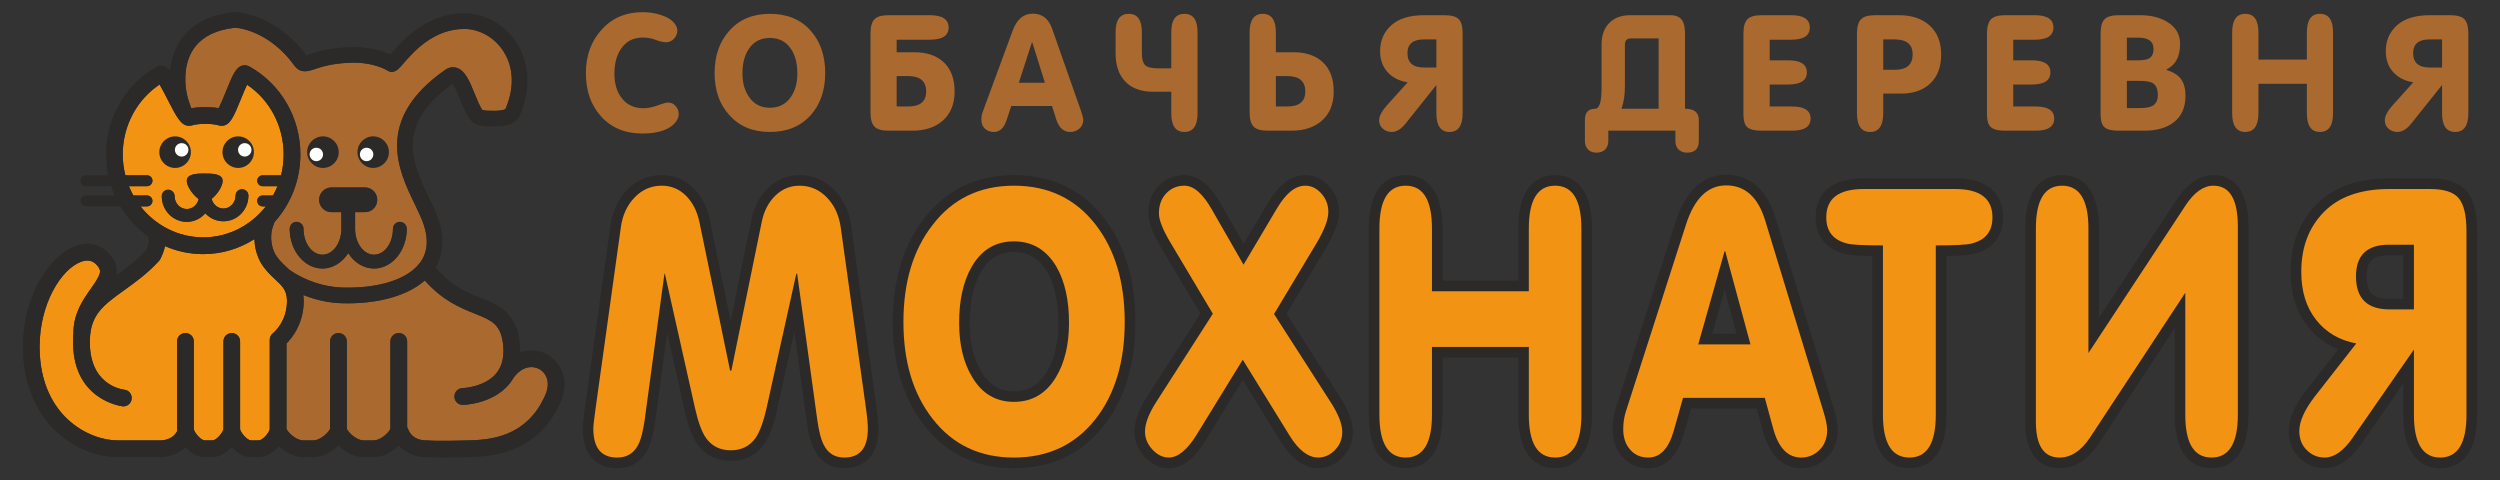 <svg xmlns="http://www.w3.org/2000/svg" viewBox="0 0 25500 4900" shape-rendering="geometricPrecision" text-rendering="geometricPrecision" image-rendering="optimizeQuality" fill-rule="evenodd" clip-rule="evenodd">
  <rect x="0" y="0" width="25500" height="4900" fill="#333333" stroke="none"/>
  <defs>
    <style>
<![CDATA[
    .fil1 {fill:#2B2A29;fill-rule:nonzero}
    .fil2 {fill:#A9692F;fill-rule:nonzero}
    .fil0 {fill:#F39314;fill-rule:nonzero}
    .fil3 {fill:#FEFEFE;fill-rule:nonzero}
   ]]>
    </style>
  </defs>
  <g id="Слой_x0020_1">
    <g id="_764047520">
      <path class="fil0" d="M8611 4721c-114 0-202-53-254-154-33-59-58-153-76-286l-166-1205-243 1098c-34 148-73 253-118 320-71 102-172 153-300 153s-229-51-300-152c-45-65-84-170-118-321l-244-1089-162 1196c-18 136-43 231-77 291-55 98-144 149-258 149-111 0-297-45-297-349 0-32 8-102 23-213l259-1849c18-135 70-247 154-334 87-90 193-136 315-136 111 0 207 39 285 116 75 74 126 172 152 291l267 1296 265-1296c23-116 75-214 152-289 80-78 176-118 285-118 122 0 229 46 316 135 86 88 139 200 157 335l259 1849c13 94 20 164 20 213 0 304-185 349-296 349z"/>
      <path class="fil1" d="M8155 1894c108 0 200 40 278 119 77 79 124 181 142 304l258 1849c13 91 19 160 19 206 0 197-80 295-241 295-94 0-163-42-206-125-30-54-53-144-70-269l-204-1481-9 1-303 1369c-32 140-69 241-110 302-60 86-145 129-255 129s-195-43-255-129c-41-59-78-159-110-302l-307-1369h-5l-200 1481c-18 127-41 218-72 272-45 81-115 121-210 121-162 0-243-98-243-295 0-29 8-98 23-206l258-1849c17-123 64-225 141-304 76-79 168-119 275-119 97 0 179 34 247 101 67 67 113 155 137 264l314 1521h13l311-1522c22-106 67-193 137-262 70-68 152-102 247-102zm0-108c-123 0-232 45-322 133-86 83-142 190-168 318l-212 1037-214-1037c-28-131-84-238-167-319-89-88-197-132-323-132-137 0-256 51-354 152-92 96-149 218-169 365l-259 1848c-21 152-23 199-23 221 0 364 245 404 351 404 135 0 240-61 305-177 37-67 65-168 84-310l121-897 178 794c36 158 77 269 127 340 80 115 199 175 344 175s264-60 344-175c0 0 1-1 1-2 49-73 90-183 126-337l178-804 124 905c19 139 46 239 83 305 62 120 166 183 301 183 105 0 350-40 350-404 0-52-7-124-21-221l-258-1849c-20-146-78-269-172-365-98-100-218-151-355-151z"/>
      <path class="fil0" d="M10342 4721c-365 0-659-140-873-417-205-261-309-604-309-1020 0-415 104-760 309-1023 214-279 508-421 873-421 367 0 661 141 876 418 205 263 308 608 308 1026 0 416-103 760-308 1024-217 274-512 413-876 413zm0-2205c-170 0-296 77-386 236-79 139-119 321-119 540 0 211 42 387 125 524 90 154 214 229 380 229s291-74 383-226c82-138 124-316 124-527 0-219-40-401-118-540-92-158-219-236-389-236z"/>
      <path class="fil1" d="M10342 1894c351 0 628 133 833 397 198 255 297 586 297 993 0 406-99 736-297 990-207 262-484 393-833 393s-626-132-830-396c-198-253-297-581-297-987 0-405 99-735 297-989 204-267 481-401 830-401zm0 2205c185 0 328-84 429-252 89-148 133-333 133-555 0-230-42-419-126-567-101-175-247-263-436-263-190 0-334 88-433 263-84 148-126 337-126 567 0 222 44 406 132 552 99 170 242 255 427 255zm0-2313c-383 0-691 149-916 443-212 272-320 627-320 1055 0 429 108 783 320 1054 225 290 533 438 916 438 382 0 691-146 918-435 213-273 321-628 321-1057 0-430-108-787-320-1060-225-290-535-438-919-438zm0 2205c-147 0-253-64-333-202 0 0 0-1-1-2-77-127-117-294-117-495 0-210 38-382 112-513 81-142 188-208 339-208s260 66 342 208c74 131 111 303 111 513 0 201-39 369-117 500-82 135-189 199-336 199z"/>
      <path class="fil0" d="M13446 4721c-121 0-234-83-337-247l-433-702-428 696c-107 171-213 253-327 253-75 0-145-33-206-98-60-64-90-139-90-221 0-96 42-206 128-340l554-863-411-691c-87-143-129-252-129-332 0-98 30-179 89-241 60-63 136-95 224-95 117 0 223 87 325 265l280 487 294-495c101-170 213-257 335-257 78 0 147 33 205 98 56 64 84 139 84 224 0 88-42 201-129 347l-415 693 555 864c89 136 132 247 132 339 0 86-31 160-90 222-60 63-131 94-210 94z"/>
      <path class="fil1" d="M13314 1894c62 0 117 27 164 80 48 54 71 116 71 188 0 77-40 183-121 320l-433 721 574 893c81 125 122 228 122 309 0 72-24 133-74 185-50 51-107 77-171 77-102 0-199-74-291-222l-479-776-474 771c-95 151-189 227-281 227-60 0-115-27-166-81-50-54-76-115-76-184 0-84 40-187 120-310l572-892-429-720c-80-133-121-235-121-304 0-84 25-152 75-204 49-52 111-78 184-78 95 0 187 80 278 238l326 568 342-576c91-153 186-230 288-230zm0-108c-142 0-270 95-381 283l-248 416-233-407c-113-197-234-292-372-292-102 0-193 38-263 111-69 73-104 167-104 279 0 91 43 206 136 360l395 662-536 835c-92 142-137 263-137 369 0 97 35 183 105 258 71 77 154 116 245 116 134 0 256-91 373-279l382-621 386 626c114 182 243 274 384 274 93 0 180-39 249-111 70-72 105-160 105-260 0-103-46-224-140-369l-537-835 398-663c92-156 137-278 137-376 0-99-33-186-99-260-67-76-152-116-245-116z"/>
      <path class="fil0" d="M15862 4721c-147 0-322-85-322-492v-636h-880v636c0 407-175 492-322 492s-322-85-322-491V2332c0-407 175-492 322-492s322 86 322 492v585h880v-585c0-406 175-492 322-492s322 85 322 492v1898c0 406-175 491-322 491z"/>
      <path class="fil1" d="M15862 1894c179 0 268 146 268 438v1898c0 291-89 437-268 437s-268-146-268-438v-690h-988v690c0 292-89 438-268 438s-268-146-268-437V2332c0-292 89-438 268-438s268 146 268 438v639h988v-639c0-292 89-438 268-438zm0-108c-140 0-376 71-376 546v530h-772v-530c0-475-236-546-376-546-141 0-377 71-377 546v1898c0 475 236 546 377 546 140 0 376-71 376-547v-582h772v582c0 476 236 547 376 547 141 0 377-71 377-546V2332c0-475-236-546-377-546z"/>
      <path class="fil0" d="M18372 4721c-162 0-276-111-336-331l-77-277h-751l-85 300c-59 205-164 308-311 308-91 0-167-33-224-97s-85-146-85-246c0-70 9-135 28-194l614-1910c94-290 249-438 462-438 217 0 368 133 449 395l594 1946c28 90 41 158 41 208 0 99-31 180-93 243-62 62-138 93-226 93zm-588-1262l-191-705-199 705h390z"/>
      <path class="fil1" d="M17607 1891c191 0 324 118 397 355l594 1947c26 84 39 148 39 192 0 85-26 153-78 204-51 52-114 78-187 78-136 0-230-97-284-291l-87-318h-834l-96 340c-52 179-138 269-259 269-75 0-137-26-184-80-47-53-71-122-71-209 0-64 9-123 26-178l614-1909c86-267 222-400 410-400zm-285 1622h533l-258-951h-6l-269 951zm285-1731c-165 0-387 83-514 476l-613 1909c-21 65-31 136-31 211 0 114 33 208 98 282 68 76 159 116 265 116 120 0 280-61 363-348l74-261h669l65 237c85 307 259 372 389 372 103 0 192-37 264-110 73-73 109-167 109-281 0-55-14-129-43-224l-594-1946c-111-358-334-433-501-433zm-141 1622l126-447 122 447h-248z"/>
      <path class="fil0" d="M19477 4721c-148 0-325-85-325-491V2557c-224-1-291-12-322-20-167-40-256-151-256-320 0-157 75-343 435-343h933c360 0 436 186 436 343 0 169-90 280-258 320-30 8-97 19-321 20v1673c0 406-175 491-322 491z"/>
      <path class="fil1" d="M19942 1928c254 0 381 96 381 289 0 144-72 233-216 268-47 12-168 18-362 18v1727c0 291-89 437-268 437-181 0-271-146-271-437V2503c-194 0-315-6-362-18-144-35-216-124-216-268 0-193 127-289 381-289h933zm0-109h-933c-426 0-490 250-490 398 0 194 106 326 299 373 33 8 97 18 279 21v1619c0 475 238 546 380 546 141 0 377-71 377-546V2611c182-3 246-13 279-21 193-47 299-179 299-373 0-148-64-398-490-398z"/>
      <path class="fil0" d="M22558 4721c-147 0-322-85-322-491V3167l-873 1326c-101 152-220 228-355 228s-297-73-297-421V2332c0-407 176-492 323-492s322 86 322 492v1088l892-1355c98-149 209-225 329-225 139 0 303 82 303 469v1921c0 406-175 491-322 491z"/>
      <path class="fil1" d="M22577 1894c166 0 249 139 249 415v1921c0 291-89 437-268 437s-268-145-268-437V2986l-972 1477c-91 136-194 204-310 204-162 0-242-122-242-367V2332c0-292 89-438 268-438 178 0 268 146 268 438v1269l991-1506c88-134 183-201 284-201zm0-108c-139 0-265 84-374 249l-793 1204v-907c0-475-236-546-376-546-141 0-377 71-377 546v1968c0 414 220 476 351 476 154 0 289-85 400-253l774-1175v882c0 475 235 546 376 546s377-71 377-546V2309c0-455-224-523-358-523z"/>
      <path class="fil0" d="M24890 4721c-147 0-322-85-322-490v-493l-528 760c-103 148-213 223-329 223-85 0-159-31-220-91-61-61-92-140-92-233 0-113 55-239 170-386l371-475c-146-43-266-124-358-240-109-138-164-314-164-523 0-263 83-481 247-648s401-251 705-251h417c160 0 270 37 334 113 62 74 92 197 92 374v1869c0 406-176 491-323 491zm-523-2171c-195 0-282 83-282 269 0 196 89 283 289 283h194v-552h-201z"/>
      <path class="fil1" d="M24787 1928c142 0 240 31 292 94 53 63 79 176 79 339v1869c0 291-89 437-268 437-178 0-268-145-268-436v-666l-626 902c-93 134-188 200-284 200-72 0-132-25-183-76-51-50-76-115-76-194 0-99 53-217 158-353l423-541c-172-32-309-112-410-241-101-128-151-291-151-489 0-250 76-453 230-610s377-235 667-235h417zm-413 1228h248v-660h-255c-224 0-336 107-336 323 0 225 114 337 343 337zm413-1337h-417c-319 0-570 90-744 268-174 177-262 408-262 686 0 222 59 409 175 556 83 106 187 184 311 234l-324 415c-122 157-181 294-181 419 0 108 36 199 107 271 71 70 160 108 260 108 133 0 259-83 373-247l429-618v320c0 474 236 545 376 545 141 0 377-71 377-546V2361c0-191-34-324-105-408-75-90-198-134-375-134zm-413 1229c-169 0-234-64-234-229 0-155 63-215 227-215h147v444h-140z"/>
      <path class="fil0" d="M2712 2105h-33c-31 0-55-25-55-56 0-30 24-55 55-55h106c17-31 32-63 46-95h-152c-31 0-55-25-55-56 0-30 24-55 55-55h188c17-68 26-140 26-214 0-288-141-555-373-710-19 39-42 95-59 137-76 188-114 282-201 282-10 0-20-2-29-4-31-10-82-16-136-16-55 0-106 6-137 16-9 2-19 4-29 4-80 0-123-79-222-273-23-45-55-108-79-148-233 155-376 423-376 712 0 74 9 146 27 214h221c30 0 55 25 55 55 0 31-25 56-55 56h-185c13 32 28 64 45 95h140c30 0 55 25 55 55 0 31-25 56-55 56h-67c151 192 382 316 640 316s488-124 639-316zm-1062-104c0-36 29-66 65-66s66 30 66 66c0 72 55 131 124 131 59 0 108-43 121-101v-1c-61-44-121-132-121-185 0-74 109-75 183-75 73 0 183 1 183 75 0 53-54 138-112 183v2c14 55 62 97 120 97 68 0 124-59 124-132 0-36 30-65 66-65s65 29 65 65c0 145-115 262-255 262-73 0-138-31-185-81-46 53-114 87-189 87-141 0-255-118-255-262z"/>
      <path class="fil2" d="M1939 1070c3 7 4 14 5 21 3 4 6 9 9 13 53-10 109-11 142-11 31 0 84 1 136 10 21-41 52-116 72-166 73-180 109-271 194-271 16 0 32 5 47 12 321 179 520 522 520 896 0 267-100 509-264 691-12 31-28 78-31 103-7 54-6 137 37 223 32 54 73 93 117 134 10 9 20 19 30 28 154 108 353 175 539 180 371 11 667-84 793-254 76-103 89-235 36-391-20-59-53-128-88-201-168-345-420-866 309-1375 35-25 76-32 114-21 88 26 133 136 185 264 22 54 57 141 81 168 55 11 200 13 234-11 93-217 85-428-24-594-90-137-242-223-396-223-316 0-521 237-620 351-40 46-60 69-89 81-25 11-53 8-76-8-1 0-140-91-392-79-183 9-283 43-349 65-65 22-146 49-207-36-247-343-563-390-615-385-181 21-314 86-397 192-113 145-107 332-94 431 8 60 23 117 42 163zm1157 1264c0 146 86 264 193 264 106 0 193-118 193-264v-170h-101c-69 0-126-57-126-126s57-126 126-126h342c69 0 125 57 125 126s-56 126-125 126h-101v170c0 146 87 264 193 264 107 0 193-118 193-264 0-39 32-71 71-71 38 0 70 32 70 71 0 223-150 405-334 405-107 0-202-62-263-157-61 95-157 157-263 157-184 0-334-182-334-405 0-39 31-71 70-71s71 32 71 71z"/>
      <path class="fil0" d="M2807 2850c-49-46-105-98-150-176-1-1-1-2-2-4-43-83-58-163-60-231-152 97-331 153-522 153-139 0-271-29-390-82-8 38-22 82-47 131-4 7-8 13-13 19-121 132-247 222-359 302-204 147-339 244-347 497-16 459 313 511 351 516 47 5 80 47 75 94-5 44-42 76-85 76-3 0-6 0-9-1-5 0-524-63-503-690 0-18 2-35 3-52-2-203 99-347 181-462 101-144 110-176 62-232-43-51-97-63-165-38-203 75-423 428-423 867 0 387 153 614 282 736 170 161 375 219 511 219h426c13 1 133 6 185-96-1-7-2-13-2-19v-895c0-47 38-85 86-85 47 0 85 38 85 85v895c0 1 0 2 1 3 1 2 1 5 2 8 14 38 72 104 109 104h78c41 0 108-81 112-116v-894c0-47 38-85 85-85s85 38 85 85v895c4 33 71 115 112 115h78c41 0 109-82 112-116v-909c0-26 12-51 33-68 6-4 147-119 143-338-2-101-49-145-120-211z"/>
      <path class="fil2" d="M5496 3762c-68-34-172-27-258 92-13 23-29 45-46 66-168 200-457 210-470 210h-2c-46 0-84-37-85-83-1-48 36-87 83-88 2 0 226-9 344-150 5-6 9-12 13-18 5-8 10-16 15-23 42-73 55-165 39-276-28-189-119-226-284-292-148-59-330-133-512-339-170 149-452 233-788 233-19 0-38 0-57-1-131-3-267-33-394-84 2 16 3 32 4 49 4 235-116 386-176 446v869c9 31 94 119 172 119h101c78 0 162-88 172-119v-891c0-47 38-85 85-85s86 38 86 85v891c9 31 94 119 171 119h102c77 0 162-88 171-119v-891c0-47 39-85 86-85s85 38 85 85v876c4 6 7 11 9 18 46 123 180 117 195 116 6 0 13 0 19 1 2 0 78 9 403-1 191-6 589-18 783-462 58-132 9-229-66-268z"/>
      <path class="fil1" d="M5573 3610c-76-38-172-49-266-17 0-40-2-82-9-126-42-286-211-354-390-426-142-57-303-122-464-313 61-105 104-267 29-491-23-69-59-142-96-220-168-345-357-736 240-1162 23 33 55 111 75 160 42 103 82 201 145 244 48 34 243 43 342 15 61-17 102-49 122-93 116-266 103-540-35-750-120-183-323-296-530-296-389 0-636 285-741 406-4 5-8 9-12 14-76-35-223-85-432-74-205 9-322 49-392 72-11 4-24 8-34 11-293-398-675-448-755-439-225 26-395 111-506 253-84 108-118 231-129 339-28-32-56-48-91-48-17 0-33 4-47 12-318 179-516 521-516 893 0 74 8 145 22 214H876c-30 0-55 25-55 55 0 31 25 56 55 56h257c11 32 23 64 37 95H876c-30 0-55 25-55 55 0 31 25 56 55 56h351c73 122 170 227 285 308 0 0-2-1-5-3 12 12 23 59-18 143-99 106-202 182-301 254 11-67-3-137-66-210-90-105-219-137-354-87-263 97-535 507-535 1027 0 447 183 715 335 860 175 166 410 266 629 266h436c72 0 180-23 260-100 52 57 122 100 196 100h78c75 0 145-44 197-102 52 58 122 102 197 102h78c79 0 153-49 205-111 66 63 158 111 250 111h101c95 0 191-52 257-119 66 67 162 119 257 119h102c95 0 190-52 256-119 89 100 219 123 295 119 19 2 63 4 158 4 63 0 149-1 264-4 209-7 698-21 935-564 97-223 0-414-146-489zM1991 476c83-106 216-171 397-192 52-5 368 42 615 385 61 85 142 58 207 36 66-22 166-56 349-65 252-12 391 79 392 79 23 16 51 19 76 8 29-12 49-35 89-81 99-114 304-351 620-351 154 0 306 86 396 223 109 166 117 377 24 594-34 24-179 22-234 11-24-27-59-114-81-168-52-128-97-238-185-264-38-11-79-4-114 21-729 509-477 1030-309 1375 35 73 68 142 88 201 53 156 40 288-36 391-126 170-422 265-793 254-186-5-385-72-539-180-10-9-20-19-30-28-44-41-85-80-117-134-43-86-44-169-37-223 3-25 19-72 31-103 164-182 264-424 264-691 0-374-199-717-520-896-15-7-31-12-47-12-85 0-121 91-194 271-20 50-51 125-72 166-52-9-105-10-136-10-33 0-89 1-142 11-3-4-6-9-9-13-1-7-2-14-5-21-19-46-34-103-42-163-13-99-19-286 94-431zm-558 1629h67c30 0 55-25 55-56 0-30-25-55-55-55h-140c-17-31-32-63-45-95h185c30 0 55-25 55-56 0-30-25-55-55-55h-221c-18-68-27-140-27-214 0-289 143-557 376-712 24 40 56 103 79 148 99 194 142 273 222 273 10 0 20-2 29-4 31-10 82-16 137-16 54 0 105 6 136 16 9 2 19 4 29 4 87 0 125-94 201-282 17-42 40-98 59-137 232 155 373 422 373 710 0 74-9 146-26 214h-188c-31 0-55 25-55 55 0 31 24 56 55 56h152c-14 32-29 64-46 95h-106c-31 0-55 25-55 55 0 31 24 56 55 56h33c-151 192-381 316-639 316s-489-124-640-316zm1351 1294c-21 17-33 42-33 68v909c-3 34-71 116-112 116h-78c-41 0-108-82-112-115v-895c0-47-38-85-85-85s-85 38-85 85v894c-4 35-71 116-112 116h-78c-37 0-95-66-109-104-1-3-1-6-2-8-1-1-1-2-1-3v-895c0-47-38-85-85-85-48 0-86 38-86 85v895c0 6 1 12 2 19-52 102-172 97-185 96h-426c-136 0-341-58-511-219-129-122-282-349-282-736 0-439 220-792 423-867 68-25 122-13 165 38 48 56 39 88-62 232-82 115-183 259-181 462-1 17-3 34-3 52-21 627 498 690 503 690 3 1 6 1 9 1 43 0 80-32 85-76 5-47-28-89-75-94-38-5-367-57-351-516 8-253 143-350 347-497 112-80 238-170 359-302 5-6 9-12 13-19 25-49 39-93 47-131 119 53 251 82 390 82 191 0 370-56 522-153 2 68 17 148 60 231 1 2 1 3 2 4 45 78 101 130 150 176 71 66 118 110 120 211 4 219-137 334-143 338zm2778 631c-194 444-592 456-783 462-325 10-401 1-403 1-6-1-13-1-19-1-15 1-149 7-195-116-2-7-5-12-9-18v-876c0-47-38-85-85-85s-86 38-86 85v891c-9 31-94 119-171 119h-102c-77 0-162-88-171-119v-891c0-47-39-85-86-85s-85 38-85 85v891c-10 31-94 119-172 119h-101c-78 0-163-88-172-119v-869c60-60 180-211 176-446-1-17-2-33-4-49 127 51 263 81 394 84 19 1 38 1 57 1 336 0 618-84 788-233 182 206 364 280 512 339 165 66 256 103 284 292 16 111 3 203-39 276-5 7-10 15-15 23-4 6-8 12-13 18-118 141-342 150-344 150-47 1-84 40-83 88 1 46 39 83 85 83h2c13 0 302-10 470-210 17-21 33-43 46-66 86-119 190-126 258-92 75 39 124 136 66 268z"/>
      <path class="fil1" d="M2094 2176c47 50 112 81 185 81 140 0 255-117 255-262 0-36-29-65-65-65s-66 29-66 65c0 73-56 132-124 132-58 0-106-42-120-97v-2c58-45 112-130 112-183 0-74-110-75-183-75-74 0-183 1-183 75 0 53 60 141 121 185v1c-13 58-62 101-121 101-69 0-124-59-124-131 0-36-30-66-66-66s-65 30-65 66c0 144 114 262 255 262 75 0 143-34 189-87zm861 158c0 223 150 405 334 405 106 0 202-62 263-157 61 95 156 157 263 157 184 0 334-182 334-405 0-39-32-71-70-71-39 0-71 32-71 71 0 146-86 264-193 264-106 0-193-118-193-264v-170h101c69 0 125-57 125-126s-56-126-125-126h-342c-69 0-126 57-126 126s57 126 126 126h101v170c0 146-87 264-193 264-107 0-193-118-193-264 0-39-32-71-71-71s-70 32-70 71zm-365-782c0 89-72 161-161 161-88 0-160-72-160-161s72-161 160-161c89 0 161 72 161 161z"/>
      <path class="fil3" d="M2565 1528c0 38-31 69-69 69s-68-31-68-69 30-68 68-68 69 30 69 68z"/>
      <path class="fil1" d="M1947 1552c0 89-72 161-161 161s-161-72-161-161 72-161 161-161 161 72 161 161z"/>
      <path class="fil3" d="M1922 1528c0 38-31 69-69 69s-69-31-69-69 31-68 69-68 69 30 69 68z"/>
      <path class="fil1" d="M3133 1552c0-89 72-161 161-161s161 72 161 161-72 161-161 161-161-72-161-161z"/>
      <path class="fil3" d="M3158 1575c0-38 31-68 69-68s68 30 68 68-30 69-68 69-69-31-69-69z"/>
      <path class="fil1" d="M3646 1552c0-89 72-161 160-161 89 0 161 72 161 161s-72 161-161 161c-88 0-160-72-160-161z"/>
      <path class="fil3" d="M3671 1575c0-38 30-68 68-68s69 30 69 68-31 69-69 69-68-31-68-69z"/>
      <path class="fil2" d="M6552 1362c-177 0-319-59-424-178-101-113-152-259-152-438 0-176 52-322 157-439 107-122 248-183 422-183 63 0 122 9 178 26 70 22 120 52 150 92 17 23 26 46 26 70 0 31-12 58-34 83-23 24-50 36-81 36-29 0-64-8-105-24s-85-24-132-24c-97 0-171 38-223 116-45 66-67 151-67 253 0 100 24 182 72 245 53 71 128 107 226 107 43 0 91-10 144-29 52-20 88-29 106-29 30 0 56 12 77 36s31 51 31 81c0 26-8 51-26 75-60 82-175 124-345 124zm737-617c0-176 50-320 149-430 102-116 240-174 415-174s314 57 416 172c99 111 148 255 148 432 0 176-49 319-148 430-103 114-242 171-416 171-175 0-313-58-415-173-99-109-149-252-149-428zm284 3c0 97 22 177 67 240 49 74 120 111 213 111 92 0 164-37 214-110 44-64 66-144 66-241 0-100-21-182-63-246-50-77-123-115-217-115-95 0-167 38-217 115-42 64-63 146-63 246zm1573-215h181c128 0 228 34 301 104 73 69 109 168 109 296 0 127-40 226-121 298-77 68-181 102-310 102h-242c-70 0-118-14-145-42s-40-77-40-147V344c0-70 13-119 40-147s75-42 145-42h420c128 0 192 42 192 126 0 83-64 124-192 124h-338v128zm0 243v310h117c122 0 184-51 184-153 0-105-62-157-184-157h-117zm1388-637c96 0 162 51 198 155l297 845c13 37 20 65 20 84 0 37-13 66-39 89-26 22-57 34-94 34-67 0-115-43-142-127l-43-138h-416l-49 148c-26 78-69 117-129 117-38 0-68-12-92-35s-35-53-35-91c0-28 4-54 13-77l306-830c43-116 111-174 205-174zm-8 292l-134 413h266l-129-413h-3zm1286 266h135V329c0-126 45-188 134-188s134 62 134 188v827c0 126-45 190-134 190s-134-63-134-190V936h-180c-126 0-222-34-288-103-67-68-100-165-100-292V329c0-126 45-188 134-188 90 0 134 62 134 188v212c0 62 12 104 35 125s66 31 130 31zm1202-164h180c128 0 229 34 301 104 73 69 109 168 109 296 0 127-40 226-121 298-77 68-181 102-310 102h-242c-70 0-118-14-145-42s-40-77-40-147V331c0-127 45-190 134-190s134 63 134 190v202zm0 243v310h116c122 0 184-51 184-153 0-105-62-157-184-157h-116zm1905-432v812c0 126-45 190-134 190s-134-64-134-190V867l-313 392c-46 58-93 87-142 87-35 0-66-11-91-33s-38-51-38-85c0-43 27-94 79-153l212-235c-86-14-155-49-205-105-51-56-76-127-76-213 0-108 38-196 115-265 77-68 188-102 333-102h209c71 0 119 14 146 41 26 28 39 77 39 148zm-268 345V402h-127c-112 0-168 47-168 140 0 98 57 147 171 147h124zm2438 644h-684v105c0 36-11 65-32 87-22 21-51 32-89 32-37 0-65-11-86-32-21-22-32-51-32-87v-215c0-76 35-114 105-114 20 0 36-17 48-50 11-34 17-91 17-173V454c0-92 25-164 77-218s123-81 215-81h411c57 0 97 18 121 55 18 29 27 74 27 135v764c94 0 141 38 141 114v215c0 79-40 119-120 119-36 0-65-11-87-32-21-22-32-51-32-87v-105zm-550-224h379V392h-284c-40 0-60 22-60 65v429c0 82-11 156-35 223zm1731-954c127 0 190 42 190 126 0 83-63 124-190 124h-219v210h188c127 0 191 41 191 123 0 83-64 124-191 124h-188v224h227c127 0 190 41 190 123 0 83-63 124-190 124h-313c-68 0-115-12-142-35s-40-68-40-135V344c0-70 13-119 40-147s75-42 145-42h302zm805 1191c-89 0-134-64-134-190V344c0-70 14-119 41-147 26-28 75-42 145-42h242c130 0 233 34 310 102 80 71 121 170 121 298 0 127-37 226-110 295-73 70-173 105-300 105h-181v201c0 127-45 190-134 190zm134-634h116c123 0 184-53 184-157 0-102-61-153-184-153h-116v310zm1546-557c127 0 190 42 190 126 0 83-63 124-190 124h-220v210h189c127 0 190 41 190 123 0 83-63 124-190 124h-189v224h228c127 0 190 41 190 123 0 83-63 124-190 124h-313c-68 0-115-12-142-35s-41-68-41-135V344c0-70 14-119 41-147s75-42 145-42h302zm853 1178c-68 0-115-12-142-35s-40-68-40-135V344c0-70 13-119 40-147s75-42 145-42h220c106 0 197 22 271 66 90 53 135 129 135 228 0 128-46 214-138 259v5c68 22 118 53 148 95 30 41 45 98 45 170 0 119-41 210-124 273-73 54-172 82-295 82h-265zm86-949v231h116c52 0 90-7 111-20 30-17 45-49 45-96 0-77-52-115-156-115h-116zm0 441v277h133c57 0 100-7 128-22 36-21 55-57 55-110 0-61-18-102-53-123-26-15-71-22-134-22h-129zm1342 30v300c0 127-45 191-134 191s-134-64-134-190V331c0-127 45-190 134-190s134 63 134 190v277h494V331c0-127 44-190 133-190 90 0 134 63 134 190v825c0 126-44 190-134 190-89 0-133-64-133-191V855h-494zm2141-511v812c0 126-45 190-134 190s-134-64-134-190V867l-313 392c-46 58-94 87-142 87-35 0-66-11-91-33s-38-51-38-85c0-43 26-94 79-153l211-235c-86-14-154-49-205-105-50-56-75-127-75-213 0-108 38-196 115-265 77-68 188-102 333-102h208c71 0 120 14 146 41 27 28 40 77 40 148zm-268 345V402h-127c-112 0-168 47-168 140 0 98 57 147 171 147h124z"/>
    </g>
  </g>
</svg>

